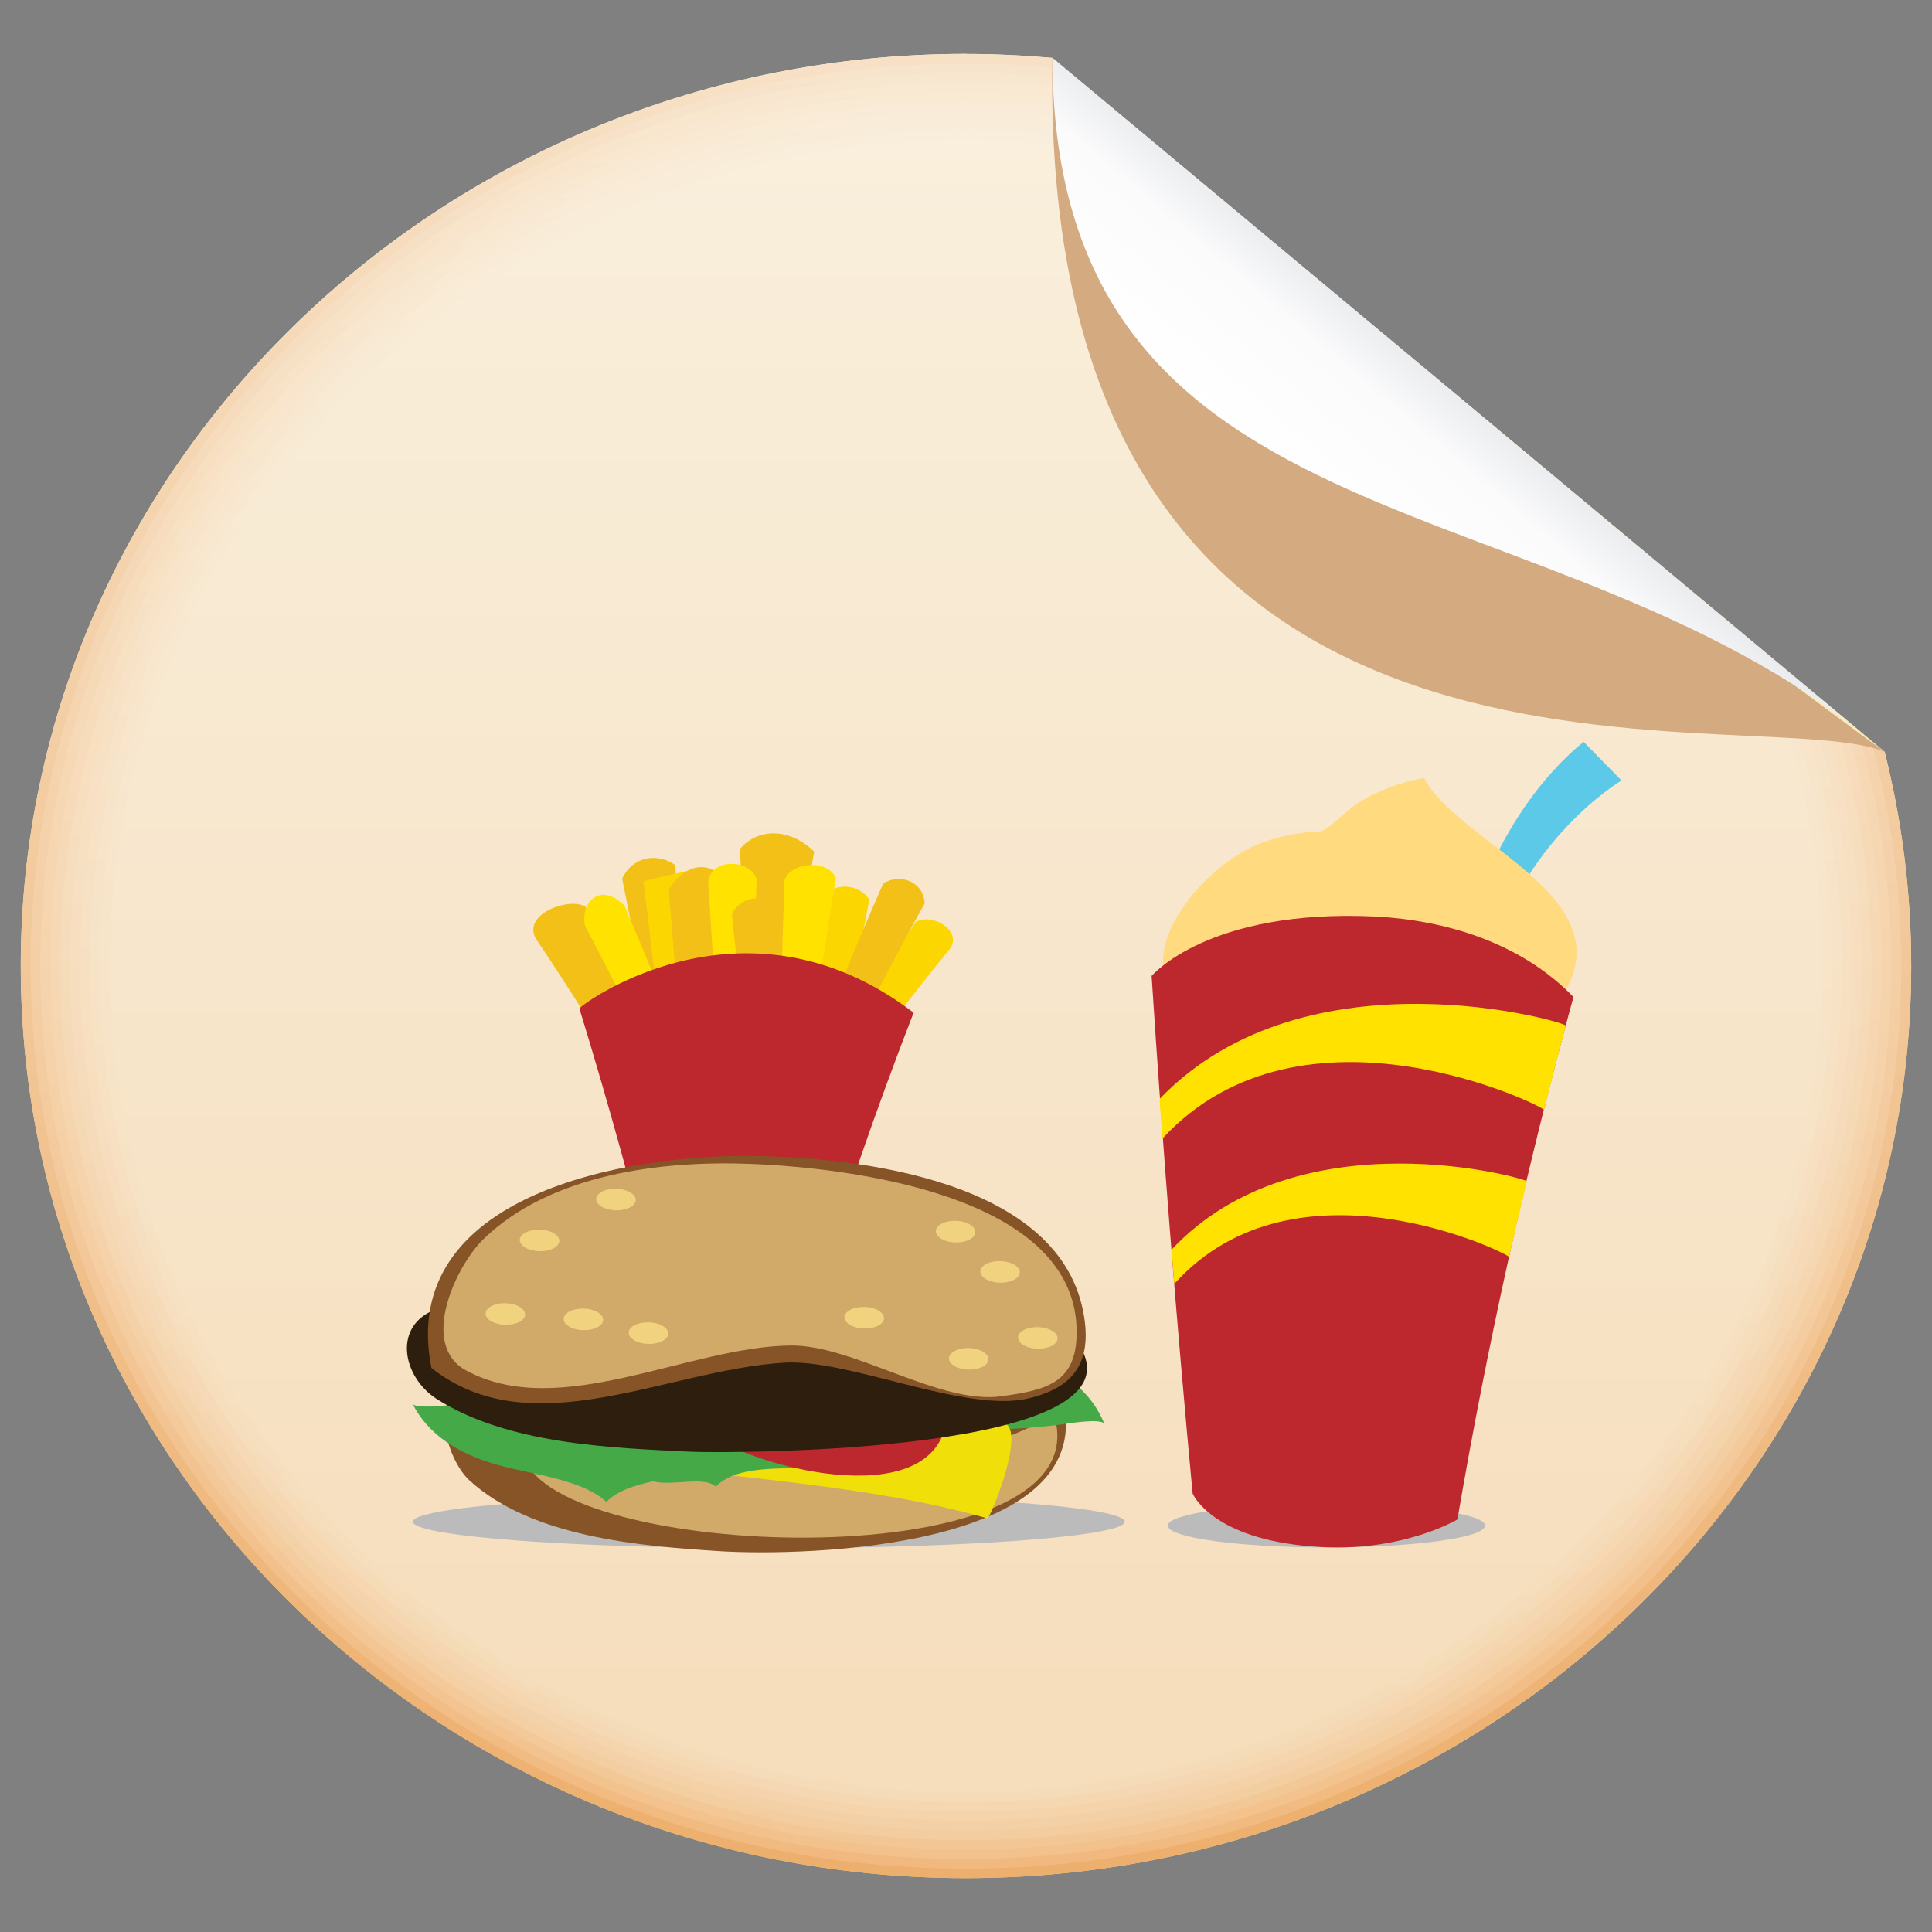 <?xml version="1.0" encoding="utf-8"?>
<!-- Generator: Adobe Illustrator 16.0.0, SVG Export Plug-In . SVG Version: 6.00 Build 0)  -->
<!DOCTYPE svg PUBLIC "-//W3C//DTD SVG 1.1//EN" "http://www.w3.org/Graphics/SVG/1.1/DTD/svg11.dtd">
<svg version="1.1" id="圖層_1" xmlns="http://www.w3.org/2000/svg" xmlns:xlink="http://www.w3.org/1999/xlink" x="0px" y="0px"
	 width="100px" height="100px" viewBox="0 0 100 100" enable-background="new 0 0 100 100" xml:space="preserve">
<rect x="0" y="0" width="100" height="100" fill="#808080" stroke="none"/>
<linearGradient id="SVGID_1_" gradientUnits="userSpaceOnUse" x1="470.554" y1="-1537.556" x2="470.554" y2="-1415.642" gradientTransform="matrix(0.774 0 0 -0.774 -314.445 -1093.626)">
	<stop  offset="0" style="stop-color:#FADB7A"/>
	<stop  offset="1" style="stop-color:#F8F6D5"/>
</linearGradient>
<path fill="url(#SVGID_1_)" d="M49.996,2.793c1.512,0,3.002,0.073,4.479,0.202l43.076,35.917c0.891,3.561,1.373,7.274,1.373,11.09
	c0,26-21.979,47.209-48.925,47.209c-26.942,0-48.924-21.205-48.924-47.209C1.075,24,23.057,2.789,49.999,2.789L49.996,2.793z"/>
<linearGradient id="SVGID_2_" gradientUnits="userSpaceOnUse" x1="470.554" y1="-1537.557" x2="470.554" y2="-1415.642" gradientTransform="matrix(0.774 0 0 -0.774 -314.445 -1093.626)">
	<stop  offset="0" style="stop-color:#EDAF6D"/>
	<stop  offset="1" style="stop-color:#F7E1C6"/>
</linearGradient>
<path fill="url(#SVGID_2_)" d="M49.996,2.793c1.506,0,3.002,0.073,4.479,0.202C67.012,15.667,81.372,27.64,97.547,38.913
	c0.895,3.561,1.377,7.274,1.377,11.09c0,26-21.979,47.209-48.925,47.209c-26.949,0-48.924-21.205-48.924-47.209
	C1.075,24,23.05,2.789,49.999,2.789L49.996,2.793z"/>
<linearGradient id="SVGID_3_" gradientUnits="userSpaceOnUse" x1="252.242" y1="-1186.384" x2="252.242" y2="-1092.949" gradientTransform="matrix(1 0 0 -1 -202.244 -1089.662)">
	<stop  offset="0" style="stop-color:#F1B97F"/>
	<stop  offset="1" style="stop-color:#F7E4CC"/>
</linearGradient>
<path fill="url(#SVGID_3_)" d="M49.996,3.287c1.643,0,3.26,0.09,4.855,0.255c12.412,12.319,26.438,24.019,42.08,35.095
	c0.963,3.637,1.479,7.449,1.479,11.37c0,25.733-21.751,46.716-48.414,46.716c-26.669,0-48.413-20.988-48.413-46.716
	c0-25.727,21.75-46.716,48.413-46.716V3.287z"/>
<linearGradient id="SVGID_4_" gradientUnits="userSpaceOnUse" x1="252.236" y1="-1185.886" x2="252.236" y2="-1093.444" gradientTransform="matrix(1 0 0 -1 -202.244 -1089.662)">
	<stop  offset="0" style="stop-color:#F3C18B"/>
	<stop  offset="1" style="stop-color:#F8E7CF"/>
</linearGradient>
<path fill="url(#SVGID_4_)" d="M49.996,3.782c1.771,0,3.516,0.102,5.234,0.305c12.283,11.966,25.976,23.388,41.082,34.266
	c1.022,3.717,1.582,7.626,1.582,11.65c0,25.454-21.521,46.222-47.906,46.222c-26.383,0-47.901-20.768-47.901-46.222
	c0-25.455,21.519-46.221,47.901-46.221H49.996L49.996,3.782z"/>
<linearGradient id="SVGID_5_" gradientUnits="userSpaceOnUse" x1="252.244" y1="-1185.392" x2="252.244" y2="-1093.936" gradientTransform="matrix(1 0 0 -1 -202.244 -1089.662)">
	<stop  offset="0" style="stop-color:#F3C795"/>
	<stop  offset="1" style="stop-color:#F9E8D2"/>
</linearGradient>
<path fill="url(#SVGID_5_)" d="M49.996,4.274c1.904,0,3.775,0.121,5.619,0.357c12.146,11.613,25.511,22.763,40.09,33.441
	c1.092,3.799,1.682,7.801,1.682,11.931c0,25.188-21.287,45.728-47.388,45.728c-26.101,0-47.388-20.541-47.388-45.728
	c0-25.187,21.291-45.729,47.388-45.729H49.996z"/>
<linearGradient id="SVGID_6_" gradientUnits="userSpaceOnUse" x1="252.238" y1="-1184.906" x2="252.238" y2="-1094.435" gradientTransform="matrix(1 0 0 -1 -202.244 -1089.662)">
	<stop  offset="0" style="stop-color:#F3CD9F"/>
	<stop  offset="1" style="stop-color:#F9EAD4"/>
</linearGradient>
<path fill="url(#SVGID_6_)" d="M49.996,4.773c2.033,0,4.036,0.139,5.999,0.413C68.016,16.444,81.042,27.312,95.083,37.8
	c1.162,3.873,1.788,7.976,1.788,12.207c0,24.915-21.059,45.237-46.875,45.237c-25.82,0-46.88-20.319-46.88-45.237
	C3.116,25.088,24.176,4.773,49.996,4.773z"/>
<linearGradient id="SVGID_7_" gradientUnits="userSpaceOnUse" x1="252.239" y1="-1184.415" x2="252.239" y2="-1094.923" gradientTransform="matrix(1 0 0 -1 -202.244 -1089.662)">
	<stop  offset="0" style="stop-color:#F4D0A6"/>
	<stop  offset="1" style="stop-color:#F9EBD7"/>
</linearGradient>
<path fill="url(#SVGID_7_)" d="M49.996,5.261c2.166,0,4.296,0.162,6.377,0.469c11.891,10.903,24.589,21.502,38.095,31.784
	c1.226,3.961,1.897,8.154,1.897,12.494c0,24.643-20.834,44.745-46.369,44.745c-25.538,0-46.373-20.103-46.373-44.745
	C3.624,25.365,24.453,5.261,49.996,5.261z"/>
<linearGradient id="SVGID_8_" gradientUnits="userSpaceOnUse" x1="252.246" y1="-1183.91" x2="252.246" y2="-1095.415" gradientTransform="matrix(1 0 0 -1 -202.244 -1089.662)">
	<stop  offset="0" style="stop-color:#F5D4AC"/>
	<stop  offset="1" style="stop-color:#F9ECD8"/>
</linearGradient>
<path fill="url(#SVGID_8_)" d="M49.996,5.754c2.3,0,4.557,0.18,6.759,0.524c11.759,10.549,24.129,20.867,37.101,30.954
	c1.299,4.037,2,8.328,2,12.77c0,24.369-20.601,44.246-45.854,44.246S4.146,74.371,4.146,50.002c0-24.371,20.6-44.249,45.854-44.249
	L49.996,5.754L49.996,5.754z"/>
<linearGradient id="SVGID_9_" gradientUnits="userSpaceOnUse" x1="252.24" y1="-1183.419" x2="252.24" y2="-1095.911" gradientTransform="matrix(1 0 0 -1 -202.244 -1089.662)">
	<stop  offset="0" style="stop-color:#F5D8B2"/>
	<stop  offset="1" style="stop-color:#F9EDDA"/>
</linearGradient>
<path fill="url(#SVGID_9_)" d="M49.996,6.249c2.432,0,4.814,0.196,7.141,0.574c11.629,10.2,23.663,20.243,36.102,30.129
	c1.357,4.123,2.103,8.508,2.103,13.051c0,24.103-20.37,43.755-45.343,43.755c-24.979,0-45.349-19.652-45.349-43.755
	C4.647,25.9,25.017,6.249,49.996,6.249z"/>
<linearGradient id="SVGID_10_" gradientUnits="userSpaceOnUse" x1="252.239" y1="-1182.925" x2="252.239" y2="-1096.403" gradientTransform="matrix(1 0 0 -1 -202.244 -1089.662)">
	<stop  offset="0" style="stop-color:#F5DBB7"/>
	<stop  offset="1" style="stop-color:#F9EEDB"/>
</linearGradient>
<path fill="url(#SVGID_10_)" d="M49.996,6.741c2.563,0,5.07,0.214,7.523,0.626c11.496,9.843,23.198,19.609,35.103,29.305
	c1.431,4.197,2.203,8.682,2.203,13.331c0,23.83-20.136,43.261-44.829,43.261c-24.696,0-44.833-19.431-44.833-43.261
	C5.164,26.173,25.304,6.741,49.996,6.741z"/>
<linearGradient id="SVGID_11_" gradientUnits="userSpaceOnUse" x1="512.109" y1="-1594.595" x2="512.109" y2="-1479.462" gradientTransform="matrix(0.743 0 0 -0.743 -330.505 -1092.009)">
	<stop  offset="0" style="stop-color:#F6DDBB"/>
	<stop  offset="1" style="stop-color:#F9EFDC"/>
</linearGradient>
<path fill="url(#SVGID_11_)" d="M49.996,7.236c2.693,0,5.332,0.237,7.9,0.683L92.01,36.395c1.494,4.276,2.305,8.857,2.305,13.608
	c0,23.56-19.91,42.772-44.316,42.772c-24.415,0-44.328-19.215-44.328-42.772c0-23.552,19.913-42.771,44.328-42.771L49.996,7.236
	L49.996,7.236z"/>
<path fill="#D4AA80" d="M54.471,2.995c-0.767,41.508,36.307,33.114,43.072,35.917C82.094,27.646,67.732,15.667,54.471,2.995z"/>
<linearGradient id="SVGID_12_" gradientUnits="userSpaceOnUse" x1="503.157" y1="-1439.53" x2="494.812" y2="-1449.381" gradientTransform="matrix(0.774 0 0 -0.774 -313.492 -1094.194)">
	<stop  offset="0" style="stop-color:#E7E9EC"/>
	<stop  offset="0.34" style="stop-color:#FBFBFC"/>
	<stop  offset="1" style="stop-color:#FFFFFF"/>
</linearGradient>
<path fill="url(#SVGID_12_)" d="M54.471,2.995c0.094,26.148,26.291,21.412,43.072,35.917L54.471,2.995z"/>
<g>
	<g>
		<path fill="#5DC9E8" d="M83.93,40.399l-1.963-2.006c-4.618,3.807-6.203,9.944-6.598,11.853c0.102,0.027,0.208,0.05,0.318,0.072
			c0.504,0.097,0.964,0.1,1.271,0.029C78.661,43.484,83.93,40.399,83.93,40.399z"/>
	</g>
</g>
<ellipse fill="#BBBBBB" cx="68.658" cy="78.966" rx="8.21" ry="1.129"/>
<ellipse fill="#BBBBBB" cx="39.796" cy="78.763" rx="18.422" ry="1.375"/>
<g>
	<path fill="#F3C018" d="M32.651,56.436c-1.51-2.6-3.112-5.163-4.803-7.684c-1.064-1.388,1.647-2.368,2.463-1.813
		c1.31,2.965,2.541,5.955,3.694,8.963C33.553,56.077,33.101,56.255,32.651,56.436z"/>
	<path fill="#F3C018" d="M34.031,55.056c-0.573-3.198-1.182-6.391-1.828-9.577c0.608-1.279,1.964-1.279,2.751-0.698
		c0.197,3.387,0.386,6.776,0.566,10.164C35.025,54.979,34.528,55.014,34.031,55.056z"/>
	<path fill="#FCD600" d="M34.443,55.27c-0.36-3.22-0.74-6.438-1.14-9.655c0.905-0.225,1.813-0.437,2.726-0.638
		c-0.05,3.397-0.093,6.794-0.126,10.19C35.416,55.198,34.929,55.231,34.443,55.27z"/>
	<path fill="#F3C018" d="M35.423,56.161c-0.255-3.366-0.524-6.731-0.807-10.095c0.907-1.565,2.49-1.565,3.099-0.073
		c-0.294,3.358-0.566,6.719-0.812,10.079C36.41,56.098,35.916,56.128,35.423,56.161z"/>
	<path fill="#FCD600" d="M38.912,55.879c0.005-3.236,0.01-6.473,0.015-9.709c0.75-0.039,1.501-0.068,2.252-0.089
		c-0.286,3.254-0.556,6.51-0.81,9.766C39.882,55.854,39.397,55.864,38.912,55.879z"/>
	<path fill="#FCD600" d="M40.754,56.698c0.165-3.127,0.338-6.253,0.519-9.379c0.733-0.02,1.464-0.031,2.197-0.036
		c-0.453,3.134-0.883,6.271-1.29,9.411C41.707,56.691,41.23,56.693,40.754,56.698z"/>
	<path fill="#FCD600" d="M41.822,55.879c0.29-3.104,0.595-6.205,0.916-9.306c0.02-0.792,1.602-1.018,2.256-0.005
		c-0.602,3.103-1.172,6.211-1.71,9.325C42.796,55.884,42.31,55.88,41.822,55.879z"/>
	<path fill="#FCD600" d="M42.429,55.631c1.555-2.676,3.209-5.313,4.961-7.905c0.867-0.512,2.45,0.466,1.771,1.392
		c-1.908,2.326-3.717,4.708-5.429,7.135C43.3,56.041,42.866,55.835,42.429,55.631z"/>
	<path fill="#F3C018" d="M41.84,55.198c1.205-3.182,2.497-6.34,3.877-9.472c0.882-0.547,2.088-0.095,2.142,1.036
		c-1.625,2.916-3.152,5.87-4.581,8.857C42.8,55.475,42.321,55.335,41.84,55.198z"/>
	<path fill="#F3C018" d="M38.901,54.485c-0.186-3.511-0.39-7.021-0.611-10.531c0.926-1.112,2.584-1.112,3.851,0.126
		c-0.617,3.452-1.191,6.91-1.726,10.371C39.91,54.458,39.405,54.471,38.901,54.485z"/>
	<path fill="#FFE200" d="M34.83,57.185c-1.413-3.123-2.932-6.216-4.551-9.267c-0.254-1.232,0.799-2.287,2.038-1.044
		c1.394,3.229,2.695,6.484,3.9,9.766C35.752,56.816,35.291,56.999,34.83,57.185z"/>
	<path fill="#FFE200" d="M37.289,55.858c-0.198-3.404-0.411-6.809-0.636-10.211c0.152-1.222,2.111-1.222,2.514-0.153
		c-0.148,3.435-0.288,6.871-0.416,10.305C38.264,55.816,37.776,55.835,37.289,55.858z"/>
	<path fill="#FFE200" d="M40.31,54.922c0.094-3.116,0.194-6.233,0.296-9.351c0.268-0.92,2.227-1.146,2.656-0.128
		c-0.514,3.153-1,6.309-1.456,9.468C41.307,54.91,40.807,54.915,40.31,54.922z"/>
	<path fill="#F3C018" d="M39.162,57.434c-0.516-3.361-0.944-6.748-1.282-10.153c0.499-0.912,1.772-1.111,2.373-0.152
		c0.019,3.339,0.143,6.663,0.368,9.965C40.134,57.203,39.647,57.317,39.162,57.434z"/>
	<path fill="#BD272E" d="M34.26,67.739c-1.269-5.208-2.691-10.388-4.268-15.531c-0.22,0.005,8.389-6.589,17.296,0.208
		c-1.964,5.062-3.729,10.181-5.293,15.343C42.026,67.777,38.613,64.768,34.26,67.739z"/>
</g>
<g>
	<path fill="#FFDA7F" d="M80.709,51.807c3.697-5.334-5.151-8.039-6.996-11.53c-1.36,0.197-3.066,0.914-3.962,1.695
		c-2.13,1.875-0.778,0.546-4.068,1.52c-2.956,0.872-6.376,4.929-5.272,7.184C61.975,51.992,77.671,51.116,80.709,51.807"/>
	<path fill="#BD272E" d="M59.607,50.51c-0.028,0.055,2.857-3.497,11.635-3.068c3.539,0.196,7.439,1.312,10.2,4.161
		c-2.457,8.961-4.459,17.988-6.006,27.044c-0.018,0.009-2.952,1.764-7.438,1.4c-5.259-0.373-6.274-2.726-6.269-2.754
		C60.892,68.38,60.186,59.45,59.607,50.51z"/>
	<path fill="#FFE200" d="M60.021,56.882c7.627-7.947,21.237-3.916,21.022-3.795c-0.388,1.454-0.762,2.91-1.126,4.367
		c0.188-0.101-12.488-6.407-19.752,1.482C60.043,57.218,60.135,58.601,60.021,56.882z"/>
	<path fill="#FFE200" d="M60.641,64.682c6.624-7.076,18.567-3.631,18.391-3.532c-0.32,1.303-0.629,2.606-0.929,3.911
		c0.155-0.084-10.999-5.636-17.321,1.393C60.663,64.92,60.749,66.215,60.641,64.682z"/>
</g>
<path fill="#865426" d="M54.953,72.199c2.256,7.964-13.236,8.378-17.75,8.086c-4.111-0.265-9.662-0.721-12.883-3.64
	c-1.308-1.183-2.211-4.878,0.294-4.843C34.727,71.934,44.84,72.066,54.953,72.199"/>
<path fill="#D1A969" d="M54.553,73.238c2.574,8.273-23.966,7.687-27.191,2.672c0.202,0.312,4.1,0.116,4.557,0.144
	c2.963,0.173,5.934,0.342,8.902,0.278C45.354,76.234,50.433,75.535,54.553,73.238"/>
<path fill="#45A948" d="M47.036,73.907c2.663,0.229,5.706,0.097,7.723-0.153c0.438-0.053,2.272-0.384,2.413-0.038
	c-0.629-1.547-1.893-2.698-3.994-3.32c-1.522-0.454-14.085-1.08-15.575,1.365C38.336,73.559,43.021,74.003,47.036,73.907z"/>
<path fill="#F0DF08" d="M27.202,73.981c7.984,1.078,4.151-3.222,24.688-0.341c1.285,0.181-0.502,4.631-0.773,4.952
	c-3.179-0.91-6.471-1.398-9.746-1.813c-3.015-0.381-6.046-0.648-9.05-1.118C30.795,75.424,28.308,75.249,27.202,73.981"/>
<path fill="#45A948" d="M33.809,72.459c-3.275-0.229-7.017-0.095-9.494,0.151c-0.541,0.054-2.796,0.384-2.967,0.038
	c0.771,1.541,2.325,2.686,4.91,3.306c1.872,0.449,3.971,0.726,5.125,1.78c0.56-0.557,1.43-0.854,2.423-1.061
	c0.976,0.264,2.624-0.291,3.24,0.272c1.886-1.875,6.529,0.081,8.36-2.351C44.506,72.806,38.746,72.364,33.809,72.459z"/>
<path fill="#BD272E" d="M36.984,74.425c-1.651-2.652,4.732-3.45,12.049-1.751C49.286,78.409,39.884,76.226,36.984,74.425"/>
<path fill="#2D1E0E" d="M55.771,69.502c4.055,5.762-18.188,5.726-19.982,5.641c-4.211-0.201-9.506-0.387-13.188-2.734
	c-1.784-1.138-2.322-3.858,0.046-4.669c5.328-1.828,12.232-1.011,17.735-0.732c3.404,0.173,6.819,0.432,10.191,0.945
	C51.868,68.15,54.905,68.273,55.771,69.502"/>
<g>
	<g>
		<path fill="#865426" d="M38.883,59.831c5.479,0.065,16.097,1.228,17.229,8.311c0.393,2.454-0.604,3.69-2.86,4.235
			c-3.285,0.792-9.293-2.051-12.659-1.844c-6.124,0.374-13.081,4.366-18.265,0.271C20.553,61.788,32.512,59.756,38.883,59.831"/>
		<path fill="#D1A969" d="M38.884,60.244c5.069,0.202,16.993,1.608,16.843,8.837c-0.053,2.554-1.646,2.87-3.882,3.188
			c-3.204,0.453-7.666-2.652-10.897-2.625c-5.318,0.047-11.965,3.92-16.816,1.295c-2.462-1.332-0.528-5.42,0.884-6.795
			C28.484,60.766,34.232,60.057,38.884,60.244"/>
	</g>
	
		<ellipse transform="matrix(-1 -0.028 0.028 -1 54.041 129.222)" fill="#F0D27F" cx="27.914" cy="64.237" rx="1.024" ry="0.559"/>
	
		<ellipse transform="matrix(-1 -0.029 0.029 -1 50.323 136.82)" fill="#F0D27F" cx="26.141" cy="68.05" rx="1.024" ry="0.558"/>
	
		<ellipse transform="matrix(-1 -0.028 0.028 -1 65.221 138.968)" fill="#F0D27F" cx="33.589" cy="69.025" rx="1.023" ry="0.559"/>
	
		<ellipse transform="matrix(-1 -0.028 0.028 -1 98.337 142.094)" fill="#F0D27F" cx="50.168" cy="70.355" rx="1.023" ry="0.558"/>
	
		<ellipse transform="matrix(-1 -0.027 0.027 -1 105.56 139.992)" fill="#F0D27F" cx="53.715" cy="69.291" rx="1.024" ry="0.559"/>
	<path fill="#F0D27F" d="M50.742,65.804c-0.01,0.309,0.439,0.57,1.006,0.588c0.566,0.015,1.031-0.222,1.039-0.531
		c0.01-0.306-0.442-0.569-1.006-0.585C51.215,65.258,50.75,65.496,50.742,65.804z"/>
	
		<ellipse transform="matrix(-1 -0.028 0.028 -1 62.047 125.091)" fill="#F0D27F" cx="31.904" cy="62.109" rx="1.023" ry="0.559"/>
	
		<ellipse transform="matrix(-1 -0.028 0.028 -1 87.582 137.685)" fill="#F0D27F" cx="44.76" cy="68.226" rx="1.023" ry="0.56"/>
	
		<ellipse transform="matrix(-1 -0.029 0.029 -1 97.071 128.978)" fill="#F0D27F" cx="49.459" cy="63.794" rx="1.023" ry="0.56"/>
	
		<ellipse transform="matrix(-1 -0.028 0.028 -1 58.504 137.453)" fill="#F0D27F" cx="30.22" cy="68.315" rx="1.023" ry="0.558"/>
</g>
</svg>
